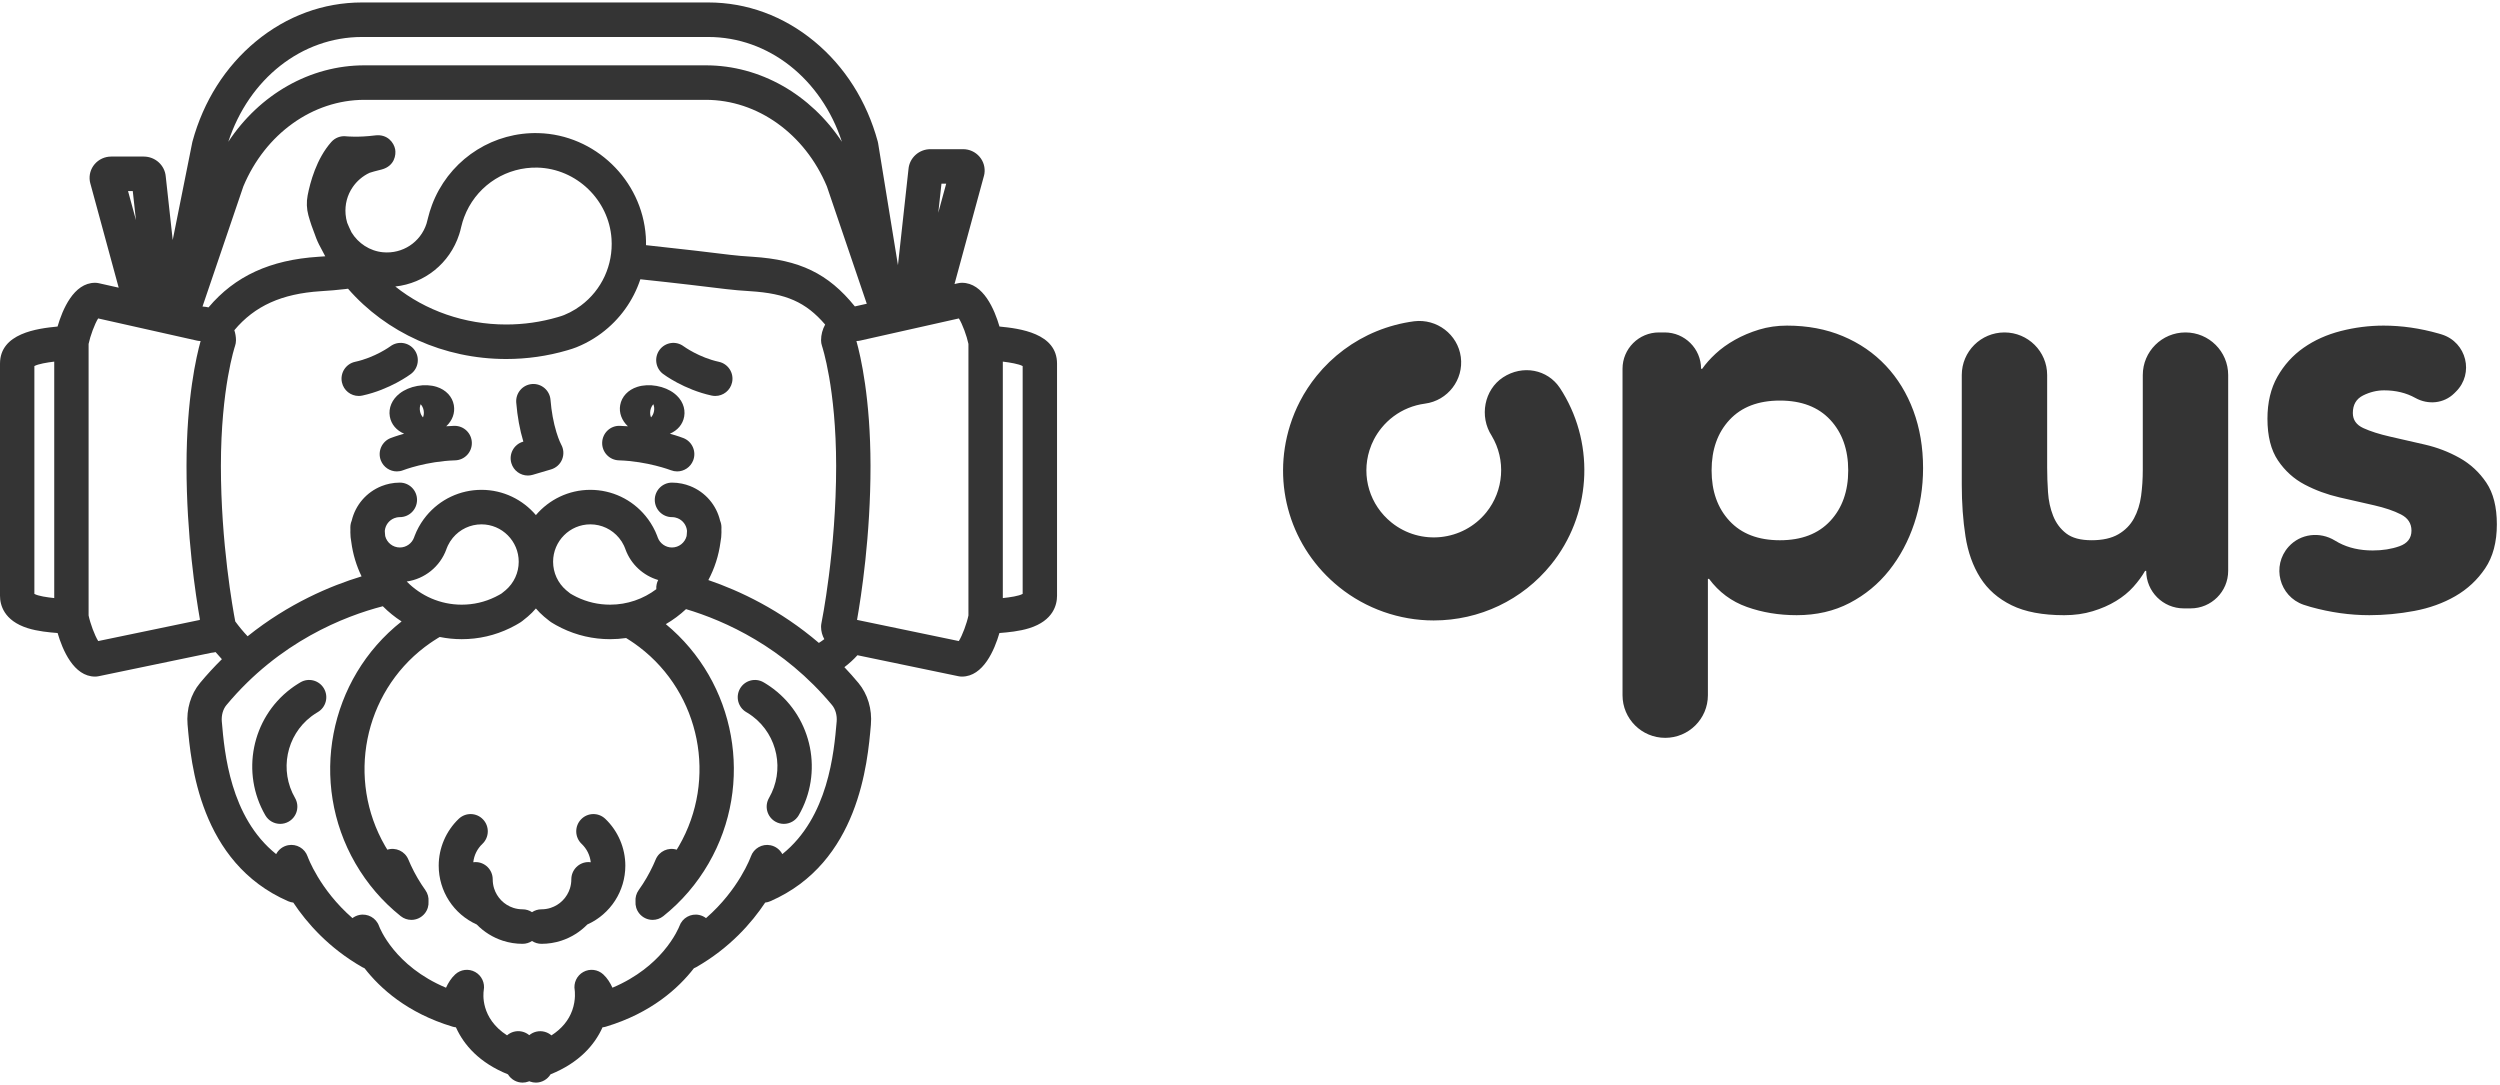 <svg width="189px" height="82px" viewBox="56 29 189 82" version="1.1" xmlns="http://www.w3.org/2000/svg" xmlns:xlink="http://www.w3.org/1999/xlink">
    <g id="Group" stroke="none" stroke-width="1" fill="none" fill-rule="evenodd" transform="translate(56, 29)">
        <g id="Page-1" fill="#343434">
            <path d="M31.802,30.559 C31.899,30.666 31.992,30.822 32.029,31.032 L31.751,31.081 C31.714,30.871 31.748,30.693 31.802,30.559 M31.978,31.554 C31.881,31.447 31.788,31.291 31.751,31.081 L32.029,31.032 C32.066,31.242 32.032,31.42 31.978,31.554 M30.217,29.744 C29.636,30.193 29.357,30.844 29.47,31.487 C29.577,32.089 29.978,32.543 30.551,32.788 C29.94,32.96 29.565,33.105 29.529,33.119 C28.861,33.381 28.531,34.138 28.792,34.809 C28.993,35.324 29.483,35.639 30.003,35.639 C30.16,35.639 30.32,35.61 30.475,35.549 C30.493,35.542 32.227,34.871 34.413,34.802 C35.131,34.779 35.694,34.177 35.671,33.457 C35.649,32.751 35.072,32.194 34.373,32.194 C34.359,32.194 34.346,32.194 34.332,32.194 C34.129,32.201 33.931,32.212 33.736,32.226 C34.193,31.797 34.416,31.231 34.31,30.627 C34.31,30.627 34.31,30.626 34.31,30.626 C34.196,29.984 33.711,29.468 33.013,29.247 C32.575,29.108 32.072,29.083 31.558,29.175 C31.044,29.266 30.58,29.463 30.217,29.744" id="Fill-1"></path>
            <path d="M27.118,29.934 C27.209,29.934 27.301,29.924 27.394,29.904 C29.479,29.451 31.002,28.319 31.066,28.271 C31.641,27.84 31.758,27.022 31.328,26.445 C30.898,25.868 30.083,25.751 29.509,26.182 C29.498,26.191 28.357,27.026 26.844,27.354 C26.142,27.507 25.697,28.201 25.849,28.905 C25.981,29.517 26.519,29.934 27.118,29.934" id="Fill-3"></path>
            <path d="M49.166,31.032 C49.203,30.822 49.296,30.666 49.393,30.559 C49.448,30.693 49.481,30.871 49.444,31.081 C49.407,31.292 49.314,31.447 49.217,31.554 C49.163,31.42 49.129,31.242 49.166,31.032 M46.782,34.802 C48.945,34.87 50.705,35.543 50.722,35.55 C50.877,35.61 51.036,35.639 51.192,35.639 C51.712,35.639 52.202,35.324 52.403,34.809 C52.664,34.138 52.334,33.381 51.666,33.119 C51.63,33.105 51.255,32.96 50.644,32.788 C51.217,32.543 51.619,32.089 51.725,31.487 C51.838,30.844 51.559,30.193 50.979,29.744 C50.615,29.463 50.151,29.266 49.637,29.175 C49.123,29.083 48.62,29.108 48.183,29.247 C47.484,29.468 46.999,29.984 46.886,30.626 C46.784,31.204 47.001,31.788 47.468,32.227 C47.27,32.212 47.069,32.201 46.863,32.194 C46.143,32.166 45.547,32.737 45.524,33.457 C45.501,34.177 46.065,34.779 46.782,34.802" id="Fill-5"></path>
            <path d="M50.129,28.271 C50.193,28.319 51.716,29.451 53.801,29.905 C53.894,29.924 53.987,29.934 54.078,29.934 C54.676,29.934 55.214,29.517 55.346,28.905 C55.498,28.201 55.053,27.507 54.351,27.354 C52.847,27.027 51.708,26.198 51.683,26.18 C51.108,25.751 50.297,25.87 49.867,26.445 C49.437,27.022 49.555,27.84 50.129,28.271" id="Fill-7"></path>
            <path d="M39.904,35.95 C40.025,35.95 40.148,35.933 40.27,35.897 L41.653,35.489 C42.034,35.377 42.346,35.101 42.495,34.732 C42.644,34.362 42.619,33.95 42.423,33.603 C42.421,33.601 42.25,33.281 42.063,32.668 C41.84,31.936 41.69,31.114 41.618,30.226 C41.559,29.508 40.931,28.975 40.216,29.033 C39.501,29.092 38.969,29.722 39.028,30.44 C39.114,31.496 39.295,32.487 39.565,33.385 L39.538,33.393 C38.85,33.596 38.455,34.321 38.658,35.012 C38.824,35.581 39.342,35.95 39.904,35.95" id="Fill-9"></path>
            <path d="M22.716,51.582 C22.67,51.608 22.625,51.635 22.579,51.664 C22.509,51.707 22.44,51.75 22.374,51.794 C22.316,51.832 22.258,51.871 22.201,51.911 C22.12,51.968 22.04,52.026 21.962,52.085 C19.023,54.323 18.204,58.428 20.058,61.635 C20.299,62.053 20.735,62.285 21.183,62.285 C21.404,62.285 21.628,62.229 21.834,62.109 C22.454,61.747 22.665,60.949 22.305,60.326 C21.109,58.256 21.636,55.607 23.532,54.164 C23.582,54.126 23.633,54.089 23.685,54.053 C23.721,54.028 23.758,54.003 23.797,53.977 C23.841,53.948 23.886,53.919 23.93,53.893 C23.96,53.874 23.991,53.855 24.022,53.837 C24.643,53.475 24.853,52.676 24.492,52.053 C24.132,51.431 23.336,51.219 22.716,51.582" id="Fill-11"></path>
            <path d="M58.479,52.085 C58.401,52.026 58.321,51.968 58.24,51.911 C58.183,51.871 58.125,51.832 58.069,51.795 C58.001,51.75 57.932,51.707 57.86,51.662 C57.816,51.635 57.771,51.608 57.725,51.582 C57.105,51.22 56.31,51.431 55.949,52.053 C55.588,52.677 55.798,53.475 56.419,53.837 C56.45,53.855 56.481,53.874 56.509,53.891 C56.555,53.919 56.599,53.948 56.646,53.978 C56.683,54.003 56.72,54.028 56.756,54.053 C56.808,54.089 56.859,54.126 56.909,54.164 C58.805,55.607 59.332,58.256 58.136,60.326 C57.776,60.949 57.987,61.747 58.607,62.109 C58.813,62.229 59.037,62.285 59.258,62.285 C59.706,62.285 60.142,62.052 60.383,61.635 C62.237,58.428 61.418,54.323 58.479,52.085" id="Fill-13"></path>
            <path d="M45.757,61.901 C45.235,61.406 44.413,61.428 43.92,61.952 C43.426,62.475 43.449,63.301 43.97,63.796 C44.363,64.169 44.602,64.656 44.661,65.186 C44.605,65.178 44.549,65.173 44.491,65.173 C43.774,65.173 43.192,65.757 43.192,66.478 C43.192,66.709 43.158,66.936 43.091,67.153 C42.873,67.855 42.327,68.409 41.63,68.635 C41.407,68.707 41.173,68.744 40.935,68.744 C40.671,68.744 40.426,68.824 40.22,68.96 C40.016,68.824 39.77,68.744 39.506,68.744 C39.268,68.744 39.034,68.707 38.811,68.635 C38.114,68.409 37.568,67.855 37.35,67.154 C37.283,66.936 37.249,66.709 37.249,66.478 C37.249,65.757 36.667,65.173 35.95,65.173 C35.892,65.173 35.836,65.178 35.78,65.186 C35.839,64.655 36.078,64.169 36.471,63.796 C36.992,63.301 37.015,62.475 36.521,61.952 C36.028,61.428 35.205,61.406 34.684,61.901 C33.72,62.818 33.166,64.109 33.166,65.443 C33.166,67.372 34.291,69.105 36.039,69.891 C36.581,70.446 37.255,70.872 38.012,71.118 C38.493,71.274 38.997,71.353 39.506,71.353 C39.77,71.353 40.016,71.274 40.22,71.138 C40.426,71.274 40.671,71.353 40.935,71.353 C41.445,71.353 41.948,71.274 42.429,71.118 C43.186,70.872 43.86,70.446 44.402,69.891 C46.15,69.105 47.275,67.372 47.275,65.443 C47.275,64.109 46.721,62.818 45.757,61.901" id="Fill-15"></path>
            <path d="M75.813,45.214 L75.813,27.338 C76.354,27.404 77.017,27.512 77.313,27.675 L77.313,44.897 C77.027,45.061 76.353,45.158 75.813,45.214 L75.813,45.214 Z M72.487,48.464 L64.792,46.864 C65.107,45.086 65.814,40.511 65.811,35.219 C65.808,30.13 65.069,26.935 64.745,25.781 C64.838,25.781 64.932,25.77 65.023,25.75 L72.492,24.073 C72.76,24.503 73.092,25.406 73.214,26 L73.214,46.529 C73.091,47.127 72.756,48.037 72.487,48.464 L72.487,48.464 Z M63.252,54.551 L63.249,54.581 C63.052,56.863 62.626,61.781 59.143,64.572 C58.966,64.235 58.645,63.982 58.25,63.902 C57.614,63.773 56.981,64.137 56.766,64.75 C56.755,64.781 55.868,67.243 53.375,69.41 C53.228,69.298 53.056,69.216 52.866,69.174 C52.227,69.034 51.584,69.392 51.365,70.011 C51.362,70.02 51.032,70.883 50.148,71.919 C49.422,72.769 48.2,73.87 46.301,74.671 C46.137,74.309 45.913,73.948 45.608,73.665 C45.196,73.283 44.587,73.21 44.097,73.482 C43.607,73.755 43.346,74.312 43.449,74.864 C43.45,74.871 43.553,75.565 43.263,76.38 C42.991,77.144 42.464,77.778 41.689,78.275 C41.547,78.152 41.377,78.059 41.187,78.006 C40.769,77.89 40.333,77.993 40.012,78.259 C39.693,77.992 39.257,77.887 38.838,78.001 C38.647,78.054 38.475,78.148 38.332,78.272 C36.309,76.965 36.534,75.099 36.571,74.864 C36.675,74.312 36.414,73.755 35.924,73.482 C35.433,73.21 34.824,73.283 34.413,73.665 C34.108,73.948 33.883,74.31 33.719,74.672 C29.821,73.037 28.703,70.138 28.656,70.011 C28.437,69.393 27.794,69.034 27.155,69.174 C26.965,69.216 26.792,69.298 26.646,69.41 C24.152,67.243 23.266,64.782 23.257,64.755 C23.046,64.138 22.413,63.772 21.775,63.899 C21.378,63.978 21.055,64.233 20.877,64.571 C17.394,61.78 16.969,56.863 16.772,54.581 L16.769,54.552 C16.728,54.082 16.858,53.617 17.116,53.307 C21.123,48.49 26.072,46.575 28.941,45.832 C29.371,46.265 29.846,46.65 30.36,46.981 C24.838,51.332 23.33,59.149 26.869,65.273 C27.762,66.816 28.913,68.157 30.293,69.259 C30.532,69.45 30.817,69.543 31.101,69.543 C31.483,69.543 31.862,69.374 32.118,69.05 C32.329,68.785 32.418,68.462 32.396,68.148 C32.418,67.853 32.341,67.549 32.156,67.291 C31.737,66.704 31.369,66.074 31.065,65.419 C30.997,65.274 30.933,65.127 30.871,64.979 C30.61,64.351 29.918,64.036 29.283,64.236 C29.228,64.146 29.171,64.056 29.117,63.963 C26.195,58.908 27.484,52.437 32.115,48.912 C32.238,48.819 32.364,48.727 32.49,48.639 C32.58,48.576 32.671,48.514 32.763,48.454 C32.87,48.383 32.979,48.314 33.09,48.246 C33.141,48.215 33.192,48.185 33.243,48.155 C33.78,48.263 34.335,48.322 34.902,48.322 C36.188,48.322 37.423,48.038 38.571,47.478 C38.707,47.412 38.844,47.341 38.978,47.266 C39.04,47.232 39.102,47.196 39.161,47.161 C39.227,47.122 39.292,47.083 39.356,47.043 C39.4,47.015 39.442,46.985 39.482,46.953 L39.871,46.638 C39.88,46.631 39.889,46.624 39.897,46.617 C40.121,46.427 40.327,46.22 40.514,46 C40.702,46.22 40.907,46.427 41.131,46.617 C41.14,46.624 41.148,46.631 41.157,46.638 L41.546,46.953 C41.587,46.985 41.628,47.015 41.672,47.043 C41.737,47.083 41.802,47.122 41.866,47.16 C41.927,47.196 41.988,47.232 42.049,47.266 C42.184,47.341 42.321,47.412 42.456,47.478 C43.606,48.038 44.841,48.322 46.126,48.322 C46.535,48.322 46.937,48.292 47.332,48.235 C47.338,48.238 47.345,48.242 47.352,48.246 C47.462,48.314 47.571,48.383 47.678,48.454 C47.77,48.514 47.861,48.576 47.95,48.638 C48.077,48.727 48.203,48.819 48.326,48.912 C52.957,52.437 54.246,58.908 51.324,63.963 C51.27,64.056 51.213,64.146 51.158,64.236 C50.523,64.036 49.831,64.351 49.57,64.979 C49.508,65.127 49.444,65.274 49.376,65.42 C49.072,66.074 48.705,66.704 48.285,67.291 C48.1,67.549 48.023,67.853 48.045,68.148 C48.023,68.462 48.112,68.785 48.322,69.05 C48.579,69.374 48.958,69.543 49.34,69.543 C49.624,69.543 49.909,69.45 50.148,69.259 C51.528,68.157 52.68,66.816 53.571,65.273 C57.056,59.244 55.649,51.572 50.336,47.185 C50.887,46.865 51.399,46.484 51.863,46.05 C54.791,46.925 59.241,48.904 62.905,53.307 C63.163,53.617 63.292,54.082 63.252,54.551 L63.252,54.551 Z M30.749,43.962 C32.099,43.77 33.265,42.842 33.742,41.534 C33.751,41.511 33.759,41.487 33.767,41.464 L33.858,41.249 C33.907,41.145 33.964,41.043 34.026,40.945 C34.087,40.85 34.155,40.756 34.228,40.667 C34.766,40.015 35.557,39.641 36.399,39.641 C37.952,39.641 39.215,40.909 39.215,42.468 C39.215,43.295 38.856,44.077 38.229,44.616 L37.917,44.868 C37.893,44.883 37.868,44.898 37.843,44.913 C37.802,44.937 37.761,44.96 37.718,44.984 C37.627,45.035 37.533,45.084 37.437,45.13 C36.645,45.517 35.792,45.713 34.902,45.713 C33.288,45.713 31.811,45.047 30.749,43.962 L30.749,43.962 Z M49.648,44.149 C49.617,44.282 49.607,44.414 49.617,44.543 C48.639,45.28 47.427,45.713 46.126,45.713 C45.237,45.713 44.384,45.517 43.59,45.13 C43.495,45.084 43.402,45.035 43.309,44.983 C43.267,44.96 43.226,44.937 43.184,44.911 C43.159,44.897 43.135,44.883 43.111,44.868 L42.799,44.616 C42.173,44.077 41.814,43.295 41.814,42.468 C41.814,40.909 43.077,39.641 44.629,39.641 C45.471,39.641 46.263,40.015 46.8,40.668 C46.873,40.756 46.941,40.85 47.003,40.946 C47.065,41.043 47.121,41.145 47.171,41.25 L47.261,41.464 C47.269,41.487 47.278,41.511 47.286,41.534 C47.701,42.671 48.636,43.52 49.76,43.849 C49.711,43.942 49.672,44.042 49.648,44.149 L49.648,44.149 Z M17.785,46.979 C17.614,46.088 16.697,41.042 16.7,35.221 C16.703,29.338 17.757,26.188 17.767,26.161 C17.815,26.022 17.84,25.876 17.84,25.73 C17.84,25.463 17.795,25.206 17.716,24.964 C19.256,23.124 21.302,22.204 24.239,22.015 C24.922,21.971 25.497,21.927 26.085,21.855 L26.311,21.827 C29.195,25.141 33.546,27.141 38.269,27.141 C39.84,27.141 41.39,26.92 42.877,26.485 C43,26.449 43.122,26.411 43.244,26.372 C43.259,26.368 43.274,26.362 43.289,26.357 L43.544,26.265 C43.559,26.26 43.574,26.254 43.589,26.248 C43.821,26.155 44.051,26.05 44.272,25.937 C44.688,25.724 45.089,25.474 45.464,25.195 C46.866,24.149 47.878,22.72 48.411,21.113 C51.064,21.392 53.596,21.697 54.882,21.855 C55.47,21.927 56.045,21.971 56.728,22.015 C59.418,22.188 60.912,22.827 62.382,24.537 C62.185,24.893 62.072,25.299 62.072,25.73 C62.072,25.874 62.098,26.021 62.144,26.157 C62.155,26.188 63.209,29.338 63.213,35.221 C63.216,41.609 62.111,47.066 62.099,47.12 C62.082,47.207 62.072,47.296 62.072,47.384 C62.072,47.722 62.162,48.04 62.317,48.319 C62.184,48.422 62.045,48.519 61.907,48.604 C58.983,46.106 55.939,44.67 53.551,43.853 C54.018,42.976 54.337,42.005 54.471,40.969 C54.517,40.734 54.542,40.491 54.542,40.242 C54.542,40.192 54.541,40.143 54.539,40.093 C54.539,40.082 54.539,40.071 54.539,40.059 C54.541,39.997 54.542,39.935 54.542,39.873 C54.542,39.694 54.506,39.524 54.441,39.369 C54.164,38.19 53.334,37.206 52.172,36.746 C51.971,36.667 51.763,36.605 51.552,36.562 C51.306,36.511 51.053,36.486 50.8,36.486 C50.082,36.486 49.501,37.07 49.501,37.79 C49.501,38.511 50.082,39.095 50.8,39.095 C50.879,39.095 50.957,39.103 51.032,39.118 C51.095,39.131 51.158,39.15 51.219,39.174 C51.623,39.334 51.896,39.701 51.938,40.129 C51.937,40.152 51.935,40.174 51.934,40.197 C51.931,40.253 51.927,40.309 51.923,40.364 C51.918,40.419 51.913,40.475 51.907,40.529 C51.779,41.024 51.331,41.39 50.8,41.39 C50.322,41.39 49.891,41.087 49.726,40.637 L49.713,40.599 C49.702,40.563 49.688,40.528 49.674,40.493 L49.553,40.207 C49.547,40.192 49.54,40.177 49.533,40.162 C49.433,39.947 49.317,39.737 49.19,39.538 C49.073,39.354 48.942,39.174 48.802,39.005 C47.77,37.751 46.249,37.032 44.629,37.032 C42.983,37.032 41.508,37.774 40.514,38.941 C39.52,37.774 38.045,37.032 36.399,37.032 C34.78,37.032 33.259,37.751 32.226,39.004 C32.086,39.174 31.956,39.354 31.838,39.538 C31.711,39.737 31.596,39.947 31.495,40.162 C31.488,40.177 31.482,40.192 31.475,40.207 L31.355,40.493 C31.34,40.527 31.328,40.561 31.316,40.596 L31.302,40.637 C31.138,41.087 30.706,41.39 30.228,41.39 C29.697,41.39 29.249,41.024 29.122,40.529 C29.115,40.474 29.11,40.419 29.106,40.362 C29.101,40.308 29.097,40.254 29.094,40.197 C29.093,40.174 29.092,40.152 29.091,40.129 C29.132,39.701 29.405,39.334 29.809,39.174 C29.87,39.15 29.933,39.131 29.996,39.118 C30.072,39.103 30.15,39.095 30.228,39.095 C30.946,39.095 31.528,38.511 31.528,37.79 C31.528,37.07 30.946,36.486 30.228,36.486 C29.976,36.486 29.723,36.511 29.476,36.562 C29.266,36.605 29.057,36.667 28.856,36.746 C27.694,37.206 26.864,38.19 26.587,39.369 C26.523,39.524 26.487,39.694 26.487,39.873 C26.487,39.935 26.487,39.997 26.489,40.058 C26.489,40.07 26.489,40.082 26.49,40.093 C26.488,40.143 26.487,40.192 26.487,40.242 C26.487,40.491 26.511,40.734 26.557,40.969 C26.677,41.896 26.945,42.772 27.335,43.574 C24.999,44.282 21.822,45.616 18.719,48.102 C18.395,47.761 18.071,47.37 17.785,46.979 L17.785,46.979 Z M7.425,48.464 C7.156,48.037 6.821,47.127 6.698,46.529 L6.698,26 C6.82,25.406 7.152,24.503 7.42,24.073 L14.889,25.75 C14.98,25.77 15.074,25.781 15.167,25.781 C14.844,26.935 14.104,30.13 14.101,35.219 C14.098,40.465 14.792,45.005 15.112,46.816 C15.107,46.833 15.102,46.851 15.098,46.869 L7.425,48.464 Z M2.599,27.675 C2.896,27.512 3.558,27.404 4.1,27.338 L4.1,45.214 C3.56,45.158 2.885,45.061 2.599,44.897 L2.599,27.675 Z M10.037,14.445 L10.278,16.643 L9.68,14.445 L10.037,14.445 Z M27.368,2.796 L53.541,2.796 C58.1,2.796 62.086,5.952 63.649,10.719 C61.287,7.141 57.471,4.939 53.363,4.939 L27.545,4.939 C23.437,4.939 19.623,7.14 17.26,10.718 C18.824,5.951 22.809,2.796 27.368,2.796 L27.368,2.796 Z M71.175,13.886 L71.532,13.886 L70.934,16.084 L71.175,13.886 Z M43.914,23.101 C43.656,23.293 43.379,23.465 43.093,23.612 C42.947,23.686 42.796,23.755 42.643,23.818 L42.435,23.893 C42.34,23.923 42.245,23.952 42.149,23.98 C40.899,24.346 39.594,24.532 38.269,24.532 C35.116,24.532 32.167,23.479 29.885,21.66 C32.099,21.42 33.998,19.918 34.713,17.725 C34.773,17.542 34.824,17.352 34.865,17.162 C34.869,17.147 34.873,17.132 34.877,17.117 C34.905,16.997 34.938,16.876 34.973,16.759 C35.009,16.643 35.048,16.528 35.09,16.417 C35.14,16.282 35.197,16.146 35.258,16.015 C36.229,13.923 38.337,12.616 40.641,12.671 C43.579,12.75 46.034,15.112 46.231,18.05 C46.364,20.032 45.498,21.92 43.914,23.101 L43.914,23.101 Z M64.627,23.165 C62.613,20.673 60.451,19.64 56.894,19.412 C56.256,19.37 55.724,19.33 55.198,19.265 C53.929,19.109 51.455,18.811 48.839,18.534 C48.842,18.316 48.838,18.096 48.823,17.875 C48.537,13.609 44.974,10.177 40.71,10.064 C37.376,9.973 34.31,11.878 32.902,14.913 C32.813,15.105 32.731,15.301 32.658,15.497 C32.597,15.659 32.54,15.826 32.489,15.995 C32.443,16.144 32.402,16.295 32.365,16.446 C32.353,16.485 32.343,16.524 32.335,16.564 C32.311,16.682 32.281,16.799 32.243,16.913 C31.785,18.32 30.433,19.208 28.955,19.071 C27.955,18.979 27.078,18.393 26.573,17.564 C26.51,17.437 26.45,17.309 26.392,17.179 C26.342,17.068 26.295,16.956 26.248,16.843 C26.186,16.636 26.144,16.421 26.126,16.2 C26.065,15.46 26.251,14.75 26.664,14.147 C26.818,13.922 27,13.718 27.206,13.54 C27.431,13.345 27.681,13.184 27.939,13.065 C28.06,13.015 28.478,12.91 28.635,12.87 C28.726,12.847 28.803,12.828 28.858,12.813 C29.838,12.547 29.951,11.698 29.874,11.286 C29.783,10.799 29.302,10.116 28.354,10.238 C27.073,10.401 26.174,10.306 26.169,10.305 C25.75,10.256 25.333,10.414 25.051,10.73 C23.923,11.995 23.443,13.808 23.257,14.777 C23.162,15.274 23.181,15.79 23.312,16.27 C23.313,16.273 23.314,16.275 23.314,16.278 C23.453,16.782 23.622,17.281 23.818,17.769 C23.931,18.101 24.074,18.419 24.244,18.722 C24.353,18.944 24.469,19.161 24.589,19.376 C24.424,19.388 24.253,19.4 24.073,19.412 C20.429,19.646 17.762,20.871 15.765,23.238 C15.626,23.208 15.484,23.185 15.338,23.177 L15.31,23.171 L18.396,14.093 C20.059,10.115 23.646,7.548 27.545,7.548 L53.363,7.548 C57.263,7.548 60.85,10.115 62.513,14.093 L65.528,22.963 L64.627,23.165 Z M79.912,27.491 C79.912,25.187 77.084,24.833 75.561,24.686 C75.194,23.423 74.348,21.379 72.724,21.379 C72.629,21.379 72.533,21.39 72.44,21.411 L72.161,21.473 L74.391,13.278 C74.403,13.232 74.413,13.185 74.421,13.137 C74.493,12.677 74.36,12.209 74.057,11.853 C73.746,11.487 73.289,11.277 72.804,11.277 L70.347,11.277 C69.473,11.277 68.751,11.937 68.681,12.789 L67.885,20.045 L66.386,10.829 C66.378,10.784 66.369,10.739 66.357,10.695 C65.528,7.651 63.871,5.036 61.565,3.131 C59.232,1.205 56.457,0.186 53.541,0.186 L27.368,0.186 C24.451,0.186 21.677,1.205 19.344,3.131 C17.038,5.036 15.381,7.651 14.552,10.695 C14.544,10.724 14.537,10.753 14.532,10.782 L13.057,18.146 L12.531,13.348 C12.461,12.496 11.739,11.836 10.864,11.836 L8.408,11.836 C7.923,11.836 7.466,12.046 7.154,12.412 C6.851,12.768 6.719,13.236 6.791,13.696 C6.798,13.744 6.808,13.791 6.821,13.837 L8.973,21.748 L7.472,21.411 C7.379,21.39 7.284,21.379 7.188,21.379 C5.564,21.379 4.718,23.423 4.351,24.686 C2.829,24.833 7.42459397e-05,25.188 7.42459397e-05,27.491 L7.42459397e-05,45.038 C7.42459397e-05,45.708 0.273,46.917 2.099,47.491 C2.849,47.726 3.696,47.805 4.355,47.857 C4.724,49.12 5.57,51.15 7.188,51.15 C7.277,51.15 7.365,51.141 7.452,51.123 L15.974,49.351 C16.086,49.342 16.194,49.323 16.299,49.298 C16.455,49.483 16.614,49.662 16.775,49.834 C16.213,50.39 15.659,50.987 15.121,51.634 C14.423,52.473 14.08,53.619 14.18,54.778 L14.183,54.807 C14.429,57.655 15.084,65.22 21.791,68.135 C21.915,68.188 22.043,68.222 22.173,68.235 C23.188,69.763 24.844,71.665 27.393,73.121 C27.448,73.152 27.504,73.179 27.561,73.201 C28.732,74.711 30.79,76.584 34.211,77.615 C34.296,77.641 34.382,77.657 34.469,77.665 C35.066,79.003 36.253,80.355 38.401,81.22 C38.639,81.609 39.059,81.845 39.506,81.845 C39.65,81.845 39.796,81.821 39.939,81.77 C39.963,81.761 39.986,81.749 40.01,81.74 C40.035,81.749 40.057,81.761 40.082,81.77 C40.225,81.821 40.371,81.845 40.515,81.845 C40.962,81.845 41.383,81.609 41.621,81.219 C43.768,80.355 44.954,79.003 45.551,77.665 C45.638,77.657 45.725,77.641 45.81,77.615 C49.231,76.584 51.288,74.711 52.459,73.201 C52.516,73.179 52.573,73.152 52.627,73.121 C55.177,71.665 56.833,69.763 57.848,68.235 C57.977,68.222 58.106,68.188 58.229,68.135 C64.937,65.22 65.592,57.655 65.838,54.807 L65.84,54.777 C65.941,53.619 65.598,52.473 64.899,51.634 C64.551,51.215 64.195,50.818 63.835,50.438 C64.208,50.155 64.545,49.843 64.822,49.535 L72.46,51.123 C72.547,51.141 72.635,51.15 72.724,51.15 C74.342,51.15 75.188,49.12 75.557,47.857 C76.216,47.805 77.063,47.726 77.813,47.491 C79.639,46.917 79.912,45.708 79.912,45.038 L79.912,27.491 Z" id="Fill-17"></path>
        </g>
        <g id="Page-1" transform="translate(97, 24)" fill="#343434">
            <path d="M20.935,5.34 L21.153,5.686 C23.612,9.77 23.249,14.989 20.259,18.685 C18.09,21.366 14.856,22.904 11.387,22.906 L11.387,22.906 C8.796,22.906 6.26,22.012 4.245,20.389 C0.58,17.44 -0.879,12.637 0.528,8.154 C0.726,7.526 0.977,6.916 1.277,6.34 C1.628,5.661 2.053,5.013 2.537,4.415 C3.74,2.928 5.308,1.761 7.073,1.041 C7.98,0.671 8.932,0.418 9.903,0.289 C11.627,0.074 13.21,1.287 13.437,2.988 C13.665,4.705 12.451,6.287 10.731,6.514 C10.293,6.572 9.865,6.685 9.459,6.852 C8.673,7.172 7.974,7.693 7.436,8.359 C7.215,8.631 7.025,8.922 6.868,9.224 C6.736,9.479 6.623,9.753 6.534,10.036 C5.906,12.036 6.559,14.183 8.199,15.504 C10.383,17.262 13.596,16.92 15.362,14.74 C16.695,13.091 16.86,10.765 15.773,8.947 C14.818,7.482 15.208,5.462 16.629,4.529 C18.106,3.561 19.997,3.918 20.935,5.34 Z M45.566,3.643 C46.469,4.602 47.165,5.739 47.653,7.056 C48.14,8.372 48.384,9.817 48.384,11.391 C48.384,12.851 48.162,14.245 47.717,15.576 C47.272,16.907 46.641,18.087 45.824,19.118 C45.006,20.148 44.009,20.971 42.833,21.586 C41.656,22.201 40.322,22.508 38.831,22.508 C37.482,22.508 36.227,22.301 35.065,21.886 C33.903,21.472 32.949,20.764 32.204,19.761 L32.117,19.761 L32.117,28.561 C32.117,30.339 30.672,31.781 28.89,31.781 C27.108,31.781 25.663,30.339 25.663,28.561 L25.663,3.879 C25.663,2.362 26.896,1.132 28.416,1.132 L28.847,1.132 C30.368,1.132 31.601,2.362 31.601,3.879 L31.687,3.879 C31.946,3.508 32.282,3.128 32.699,2.741 C33.114,2.355 33.602,2.005 34.162,1.69 C34.721,1.375 35.33,1.118 35.991,0.917 C36.65,0.717 37.353,0.616 38.099,0.616 C39.648,0.616 41.054,0.881 42.317,1.411 C43.579,1.941 44.662,2.684 45.566,3.643 Z M41.369,15.383 C42.273,14.41 42.725,13.137 42.725,11.563 C42.725,9.989 42.273,8.715 41.369,7.742 C40.465,6.77 39.196,6.283 37.561,6.283 C35.925,6.283 34.656,6.77 33.752,7.742 C32.848,8.715 32.397,9.989 32.397,11.563 C32.397,13.137 32.848,14.41 33.752,15.383 C34.656,16.356 35.925,16.843 37.561,16.843 C39.196,16.843 40.465,16.356 41.369,15.383 Z M68.223,1.132 C70.005,1.132 71.45,2.573 71.45,4.351 L71.45,19.16 C71.45,20.725 70.178,21.994 68.61,21.994 L68.093,21.994 C66.525,21.994 65.253,20.725 65.253,19.16 L65.167,19.16 C64.937,19.562 64.643,19.962 64.285,20.362 C63.926,20.763 63.489,21.121 62.972,21.435 C62.456,21.751 61.868,22.008 61.208,22.208 C60.548,22.408 59.831,22.509 59.056,22.509 C57.421,22.509 56.094,22.258 55.076,21.757 C54.057,21.257 53.268,20.563 52.709,19.676 C52.149,18.789 51.776,17.744 51.59,16.542 C51.403,15.34 51.31,14.038 51.31,12.636 L51.31,4.351 C51.31,2.573 52.755,1.132 54.538,1.132 C56.32,1.132 57.765,2.573 57.765,4.351 L57.765,11.348 C57.765,11.949 57.787,12.571 57.83,13.215 C57.873,13.859 58.002,14.454 58.217,14.997 C58.432,15.54 58.762,15.984 59.207,16.328 C59.651,16.671 60.29,16.842 61.122,16.842 C61.954,16.842 62.628,16.692 63.145,16.392 C63.661,16.091 64.055,15.691 64.328,15.19 C64.6,14.69 64.78,14.124 64.866,13.494 C64.952,12.865 64.995,12.207 64.995,11.52 L64.995,4.351 C64.995,2.573 66.44,1.132 68.223,1.132 Z M90.965,12.486 C91.496,13.273 91.762,14.325 91.762,15.641 C91.762,16.986 91.467,18.095 90.879,18.967 C90.291,19.841 89.538,20.541 88.62,21.071 C87.701,21.601 86.669,21.972 85.522,22.187 C84.374,22.401 83.241,22.508 82.122,22.508 C80.659,22.508 79.181,22.301 77.69,21.886 C77.507,21.835 77.328,21.78 77.153,21.72 C75.309,21.086 74.715,18.776 76.021,17.33 C76.914,16.341 78.379,16.168 79.518,16.864 C79.617,16.925 79.718,16.982 79.82,17.036 C80.551,17.422 81.404,17.615 82.38,17.615 C83.126,17.615 83.8,17.508 84.403,17.293 C85.005,17.078 85.307,16.685 85.307,16.113 C85.307,15.569 85.041,15.162 84.51,14.89 C83.979,14.618 83.305,14.389 82.488,14.202 C81.67,14.017 80.795,13.816 79.863,13.602 C78.93,13.387 78.055,13.065 77.238,12.636 C76.42,12.207 75.746,11.599 75.215,10.812 C74.684,10.025 74.419,8.973 74.419,7.656 C74.419,6.426 74.67,5.367 75.172,4.48 C75.674,3.593 76.334,2.863 77.151,2.291 C77.969,1.718 78.908,1.297 79.97,1.024 C81.031,0.753 82.107,0.616 83.198,0.616 C84.575,0.616 85.966,0.817 87.372,1.218 C87.449,1.24 87.525,1.262 87.6,1.286 C89.476,1.877 90.061,4.236 88.662,5.615 L88.54,5.736 C87.756,6.509 86.564,6.621 85.602,6.085 C84.913,5.702 84.126,5.51 83.241,5.51 C82.696,5.51 82.165,5.639 81.649,5.896 C81.132,6.154 80.874,6.598 80.874,7.227 C80.874,7.742 81.139,8.122 81.67,8.365 C82.201,8.608 82.875,8.823 83.693,9.009 C84.51,9.195 85.385,9.395 86.318,9.61 C87.25,9.824 88.125,10.161 88.943,10.618 C89.76,11.076 90.434,11.699 90.965,12.486 Z" id="Combined-Shape"></path>
        </g>
    </g>
</svg>
